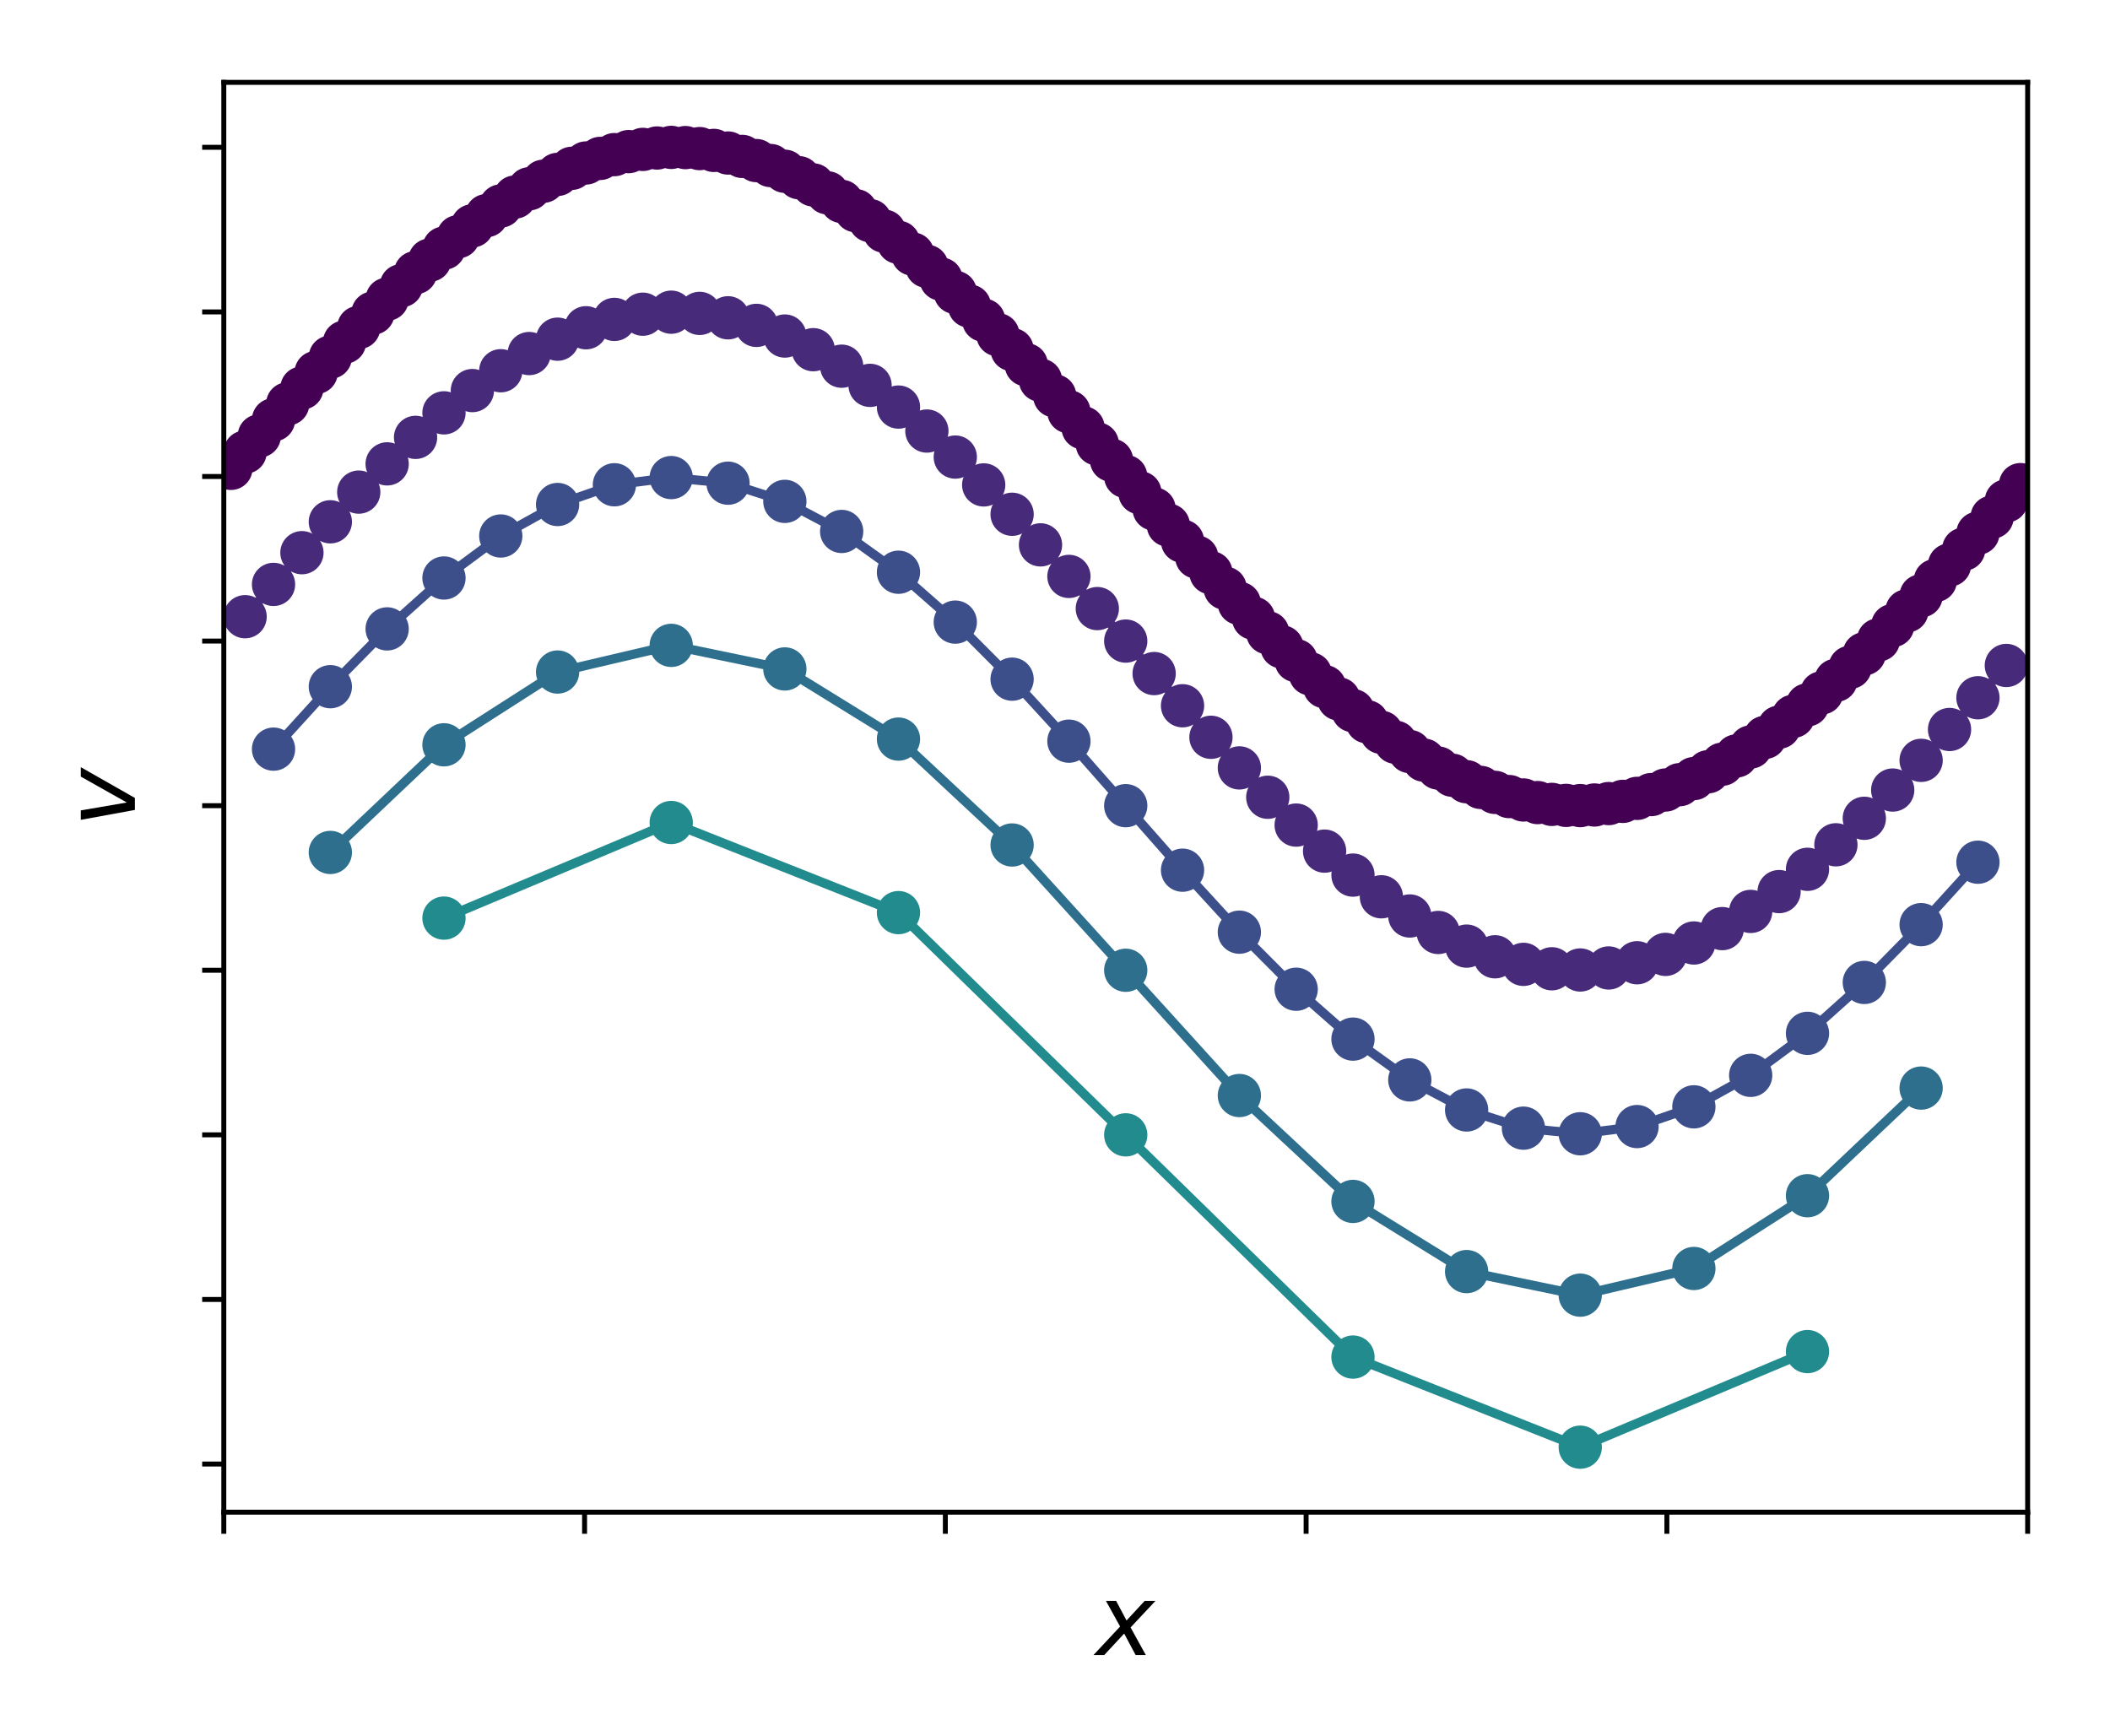 <?xml version="1.0" encoding="utf-8" standalone="no"?>
<!DOCTYPE svg PUBLIC "-//W3C//DTD SVG 1.1//EN"
  "http://www.w3.org/Graphics/SVG/1.1/DTD/svg11.dtd">
<!-- Created with matplotlib (https://matplotlib.org/) -->
<svg height="280.8pt" version="1.1" viewBox="0 0 341.28 280.8" width="341.28pt" xmlns="http://www.w3.org/2000/svg" xmlns:xlink="http://www.w3.org/1999/xlink">
 <defs>
  <style type="text/css">
*{stroke-linecap:butt;stroke-linejoin:round;}
  </style>
 </defs>
 <g id="figure_1">
  <g id="patch_1">
   <path d="M 0 280.8 
L 341.28 280.8 
L 341.28 0 
L 0 0 
z
" style="fill:#ffffff;"/>
  </g>
  <g id="axes_1">
   <g id="patch_2">
    <path d="M 36.2 244.6 
L 327.96 244.6 
L 327.96 13.32 
L 36.2 13.32 
z
" style="fill:#ffffff;"/>
   </g>
   <g id="matplotlib.axis_1">
    <g id="xtick_1">
     <g id="line2d_1">
      <defs>
       <path d="M 0 0 
L 0 3.5 
" id="m8aefa8450c" style="stroke:#000000;stroke-width:0.8;"/>
      </defs>
      <g>
       <use style="stroke:#000000;stroke-width:0.8;" x="36.2" xlink:href="#m8aefa8450c" y="244.6"/>
      </g>
     </g>
    </g>
    <g id="xtick_2">
     <g id="line2d_2">
      <g>
       <use style="stroke:#000000;stroke-width:0.8;" x="94.552" xlink:href="#m8aefa8450c" y="244.6"/>
      </g>
     </g>
    </g>
    <g id="xtick_3">
     <g id="line2d_3">
      <g>
       <use style="stroke:#000000;stroke-width:0.8;" x="152.904" xlink:href="#m8aefa8450c" y="244.6"/>
      </g>
     </g>
    </g>
    <g id="xtick_4">
     <g id="line2d_4">
      <g>
       <use style="stroke:#000000;stroke-width:0.8;" x="211.256" xlink:href="#m8aefa8450c" y="244.6"/>
      </g>
     </g>
    </g>
    <g id="xtick_5">
     <g id="line2d_5">
      <g>
       <use style="stroke:#000000;stroke-width:0.8;" x="269.608" xlink:href="#m8aefa8450c" y="244.6"/>
      </g>
     </g>
    </g>
    <g id="xtick_6">
     <g id="line2d_6">
      <g>
       <use style="stroke:#000000;stroke-width:0.8;" x="327.96" xlink:href="#m8aefa8450c" y="244.6"/>
      </g>
     </g>
    </g>
    <g id="text_1">
     <!-- $x$ -->
     <defs>
      <path d="M 60.016 54.688 
L 34.906 27.875 
L 50.297 0 
L 39.984 0 
L 28.422 21.688 
L 8.297 0 
L -2.594 0 
L 24.312 28.812 
L 10.016 54.688 
L 20.312 54.688 
L 30.812 34.906 
L 49.125 54.688 
z
" id="DejaVuSans-Oblique-120"/>
     </defs>
     <g transform="translate(177.28 267.757)scale(0.16 -0.16)">
      <use transform="translate(0 0.312)" xlink:href="#DejaVuSans-Oblique-120"/>
     </g>
    </g>
   </g>
   <g id="matplotlib.axis_2">
    <g id="ytick_1">
     <g id="line2d_7">
      <defs>
       <path d="M 0 0 
L -3.5 0 
" id="mc5ade97945" style="stroke:#000000;stroke-width:0.8;"/>
      </defs>
      <g>
       <use style="stroke:#000000;stroke-width:0.8;" x="36.2" xlink:href="#mc5ade97945" y="236.811"/>
      </g>
     </g>
    </g>
    <g id="ytick_2">
     <g id="line2d_8">
      <g>
       <use style="stroke:#000000;stroke-width:0.8;" x="36.2" xlink:href="#mc5ade97945" y="210.189"/>
      </g>
     </g>
    </g>
    <g id="ytick_3">
     <g id="line2d_9">
      <g>
       <use style="stroke:#000000;stroke-width:0.8;" x="36.2" xlink:href="#mc5ade97945" y="183.566"/>
      </g>
     </g>
    </g>
    <g id="ytick_4">
     <g id="line2d_10">
      <g>
       <use style="stroke:#000000;stroke-width:0.8;" x="36.2" xlink:href="#mc5ade97945" y="156.943"/>
      </g>
     </g>
    </g>
    <g id="ytick_5">
     <g id="line2d_11">
      <g>
       <use style="stroke:#000000;stroke-width:0.8;" x="36.2" xlink:href="#mc5ade97945" y="130.32"/>
      </g>
     </g>
    </g>
    <g id="ytick_6">
     <g id="line2d_12">
      <g>
       <use style="stroke:#000000;stroke-width:0.8;" x="36.2" xlink:href="#mc5ade97945" y="103.697"/>
      </g>
     </g>
    </g>
    <g id="ytick_7">
     <g id="line2d_13">
      <g>
       <use style="stroke:#000000;stroke-width:0.8;" x="36.2" xlink:href="#mc5ade97945" y="77.074"/>
      </g>
     </g>
    </g>
    <g id="ytick_8">
     <g id="line2d_14">
      <g>
       <use style="stroke:#000000;stroke-width:0.8;" x="36.2" xlink:href="#mc5ade97945" y="50.452"/>
      </g>
     </g>
    </g>
    <g id="ytick_9">
     <g id="line2d_15">
      <g>
       <use style="stroke:#000000;stroke-width:0.8;" x="36.2" xlink:href="#mc5ade97945" y="23.829"/>
      </g>
     </g>
    </g>
    <g id="text_2">
     <!-- $v$ -->
     <defs>
      <path d="M 7.172 54.688 
L 16.703 54.688 
L 24.703 8.203 
L 50.875 54.688 
L 60.406 54.688 
L 29.297 0 
L 17.188 0 
z
" id="DejaVuSans-Oblique-118"/>
     </defs>
     <g transform="translate(21.872 133.76)rotate(-90)scale(0.16 -0.16)">
      <use transform="translate(0 0.312)" xlink:href="#DejaVuSans-Oblique-118"/>
     </g>
    </g>
   </g>
   <g id="line2d_16">
    <path clip-path="url(#p6de6a94a23)" d="M 36.2 77.074 
L 47.687 64.037 
L 54.579 56.546 
L 60.322 50.642 
L 64.917 46.205 
L 69.511 42.07 
L 74.106 38.278 
L 77.552 35.681 
L 80.998 33.312 
L 84.444 31.183 
L 87.89 29.308 
L 91.336 27.695 
L 94.782 26.354 
L 98.228 25.292 
L 101.674 24.515 
L 105.12 24.028 
L 108.566 23.833 
L 112.012 23.93 
L 115.458 24.321 
L 118.904 25.001 
L 122.35 25.969 
L 125.796 27.217 
L 129.242 28.74 
L 132.688 30.529 
L 136.134 32.575 
L 139.58 34.865 
L 143.026 37.388 
L 147.62 41.089 
L 152.215 45.141 
L 156.809 49.507 
L 162.553 55.337 
L 168.296 61.5 
L 176.337 70.505 
L 197.013 93.904 
L 202.756 100.007 
L 208.499 105.76 
L 213.094 110.051 
L 217.689 114.02 
L 222.283 117.627 
L 225.729 120.073 
L 229.175 122.283 
L 232.621 124.245 
L 236.067 125.946 
L 239.513 127.379 
L 242.959 128.534 
L 246.405 129.406 
L 249.851 129.991 
L 253.297 130.283 
L 256.743 130.283 
L 260.189 129.991 
L 263.635 129.406 
L 267.081 128.534 
L 270.527 127.379 
L 273.973 125.946 
L 277.419 124.245 
L 280.865 122.283 
L 284.311 120.073 
L 287.757 117.627 
L 291.203 114.957 
L 295.797 111.075 
L 300.392 106.861 
L 304.987 102.356 
L 310.73 96.381 
L 317.622 88.831 
L 327.96 77.074 
L 327.96 77.074 
" style="fill:none;stroke:#000000;stroke-linecap:square;stroke-width:1.5;"/>
   </g>
   <g id="line2d_17">
    <path clip-path="url(#p6de6a94a23)" d="M 37.349 75.758 
L 39.646 73.127 
L 41.943 70.506 
L 44.241 67.902 
L 46.538 65.32 
L 48.835 62.766 
L 51.133 60.248 
L 53.43 57.771 
L 55.727 55.341 
L 58.025 52.964 
L 60.322 50.646 
L 62.619 48.393 
L 64.917 46.21 
L 67.214 44.102 
L 69.511 42.076 
L 71.809 40.135 
L 74.106 38.284 
L 76.403 36.528 
L 78.7 34.872 
L 80.998 33.318 
L 83.295 31.872 
L 85.592 30.537 
L 87.89 29.315 
L 90.187 28.21 
L 92.484 27.225 
L 94.782 26.362 
L 97.079 25.623 
L 99.376 25.009 
L 101.674 24.524 
L 103.971 24.166 
L 106.268 23.939 
L 108.566 23.841 
L 110.863 23.873 
L 113.16 24.036 
L 115.458 24.329 
L 117.755 24.75 
L 120.052 25.3 
L 122.35 25.976 
L 124.647 26.778 
L 126.944 27.702 
L 129.242 28.748 
L 131.539 29.911 
L 133.836 31.19 
L 136.134 32.582 
L 138.431 34.082 
L 140.728 35.687 
L 143.026 37.394 
L 145.323 39.198 
L 147.62 41.094 
L 149.917 43.079 
L 152.215 45.146 
L 154.512 47.292 
L 156.809 49.511 
L 159.107 51.797 
L 161.404 54.145 
L 163.701 56.549 
L 165.999 59.004 
L 168.296 61.502 
L 170.593 64.039 
L 172.891 66.608 
L 175.188 69.202 
L 177.485 71.815 
L 179.783 74.442 
L 182.08 77.074 
L 184.377 79.707 
L 186.675 82.334 
L 188.972 84.947 
L 191.269 87.541 
L 193.567 90.11 
L 195.864 92.647 
L 198.161 95.145 
L 200.459 97.599 
L 202.756 100.004 
L 205.053 102.352 
L 207.351 104.638 
L 209.648 106.857 
L 211.945 109.002 
L 214.243 111.07 
L 216.54 113.055 
L 218.837 114.951 
L 221.134 116.755 
L 223.432 118.462 
L 225.729 120.067 
L 228.026 121.567 
L 230.324 122.958 
L 232.621 124.237 
L 234.918 125.401 
L 237.216 126.446 
L 239.513 127.371 
L 241.81 128.172 
L 244.108 128.849 
L 246.405 129.398 
L 248.702 129.82 
L 251 130.113 
L 253.297 130.275 
L 255.594 130.308 
L 257.892 130.21 
L 260.189 129.982 
L 262.486 129.625 
L 264.784 129.139 
L 267.081 128.526 
L 269.378 127.787 
L 271.676 126.924 
L 273.973 125.939 
L 276.27 124.834 
L 278.568 123.612 
L 280.865 122.277 
L 283.162 120.83 
L 285.46 119.277 
L 287.757 117.621 
L 290.054 115.865 
L 292.351 114.014 
L 294.649 112.073 
L 296.946 110.046 
L 299.243 107.939 
L 301.541 105.756 
L 303.838 103.503 
L 306.135 101.185 
L 308.433 98.808 
L 310.73 96.378 
L 313.027 93.901 
L 315.325 91.383 
L 317.622 88.829 
L 319.919 86.247 
L 322.217 83.642 
L 324.514 81.022 
L 326.811 78.391 
" style="fill:none;stroke:#440154;stroke-linecap:square;stroke-width:1.5;"/>
    <defs>
     <path d="M 0 3 
C 0.796 3 1.559 2.684 2.121 2.121 
C 2.684 1.559 3 0.796 3 0 
C 3 -0.796 2.684 -1.559 2.121 -2.121 
C 1.559 -2.684 0.796 -3 0 -3 
C -0.796 -3 -1.559 -2.684 -2.121 -2.121 
C -2.684 -1.559 -3 -0.796 -3 0 
C -3 0.796 -2.684 1.559 -2.121 2.121 
C -1.559 2.684 -0.796 3 0 3 
z
" id="m73cf9adbae" style="stroke:#440154;"/>
    </defs>
    <g clip-path="url(#p6de6a94a23)">
     <use style="fill:#440154;stroke:#440154;" x="37.349" xlink:href="#m73cf9adbae" y="75.758"/>
     <use style="fill:#440154;stroke:#440154;" x="39.646" xlink:href="#m73cf9adbae" y="73.127"/>
     <use style="fill:#440154;stroke:#440154;" x="41.943" xlink:href="#m73cf9adbae" y="70.506"/>
     <use style="fill:#440154;stroke:#440154;" x="44.241" xlink:href="#m73cf9adbae" y="67.902"/>
     <use style="fill:#440154;stroke:#440154;" x="46.538" xlink:href="#m73cf9adbae" y="65.32"/>
     <use style="fill:#440154;stroke:#440154;" x="48.835" xlink:href="#m73cf9adbae" y="62.766"/>
     <use style="fill:#440154;stroke:#440154;" x="51.133" xlink:href="#m73cf9adbae" y="60.248"/>
     <use style="fill:#440154;stroke:#440154;" x="53.43" xlink:href="#m73cf9adbae" y="57.771"/>
     <use style="fill:#440154;stroke:#440154;" x="55.727" xlink:href="#m73cf9adbae" y="55.341"/>
     <use style="fill:#440154;stroke:#440154;" x="58.025" xlink:href="#m73cf9adbae" y="52.964"/>
     <use style="fill:#440154;stroke:#440154;" x="60.322" xlink:href="#m73cf9adbae" y="50.646"/>
     <use style="fill:#440154;stroke:#440154;" x="62.619" xlink:href="#m73cf9adbae" y="48.393"/>
     <use style="fill:#440154;stroke:#440154;" x="64.917" xlink:href="#m73cf9adbae" y="46.21"/>
     <use style="fill:#440154;stroke:#440154;" x="67.214" xlink:href="#m73cf9adbae" y="44.102"/>
     <use style="fill:#440154;stroke:#440154;" x="69.511" xlink:href="#m73cf9adbae" y="42.076"/>
     <use style="fill:#440154;stroke:#440154;" x="71.809" xlink:href="#m73cf9adbae" y="40.135"/>
     <use style="fill:#440154;stroke:#440154;" x="74.106" xlink:href="#m73cf9adbae" y="38.284"/>
     <use style="fill:#440154;stroke:#440154;" x="76.403" xlink:href="#m73cf9adbae" y="36.528"/>
     <use style="fill:#440154;stroke:#440154;" x="78.7" xlink:href="#m73cf9adbae" y="34.872"/>
     <use style="fill:#440154;stroke:#440154;" x="80.998" xlink:href="#m73cf9adbae" y="33.318"/>
     <use style="fill:#440154;stroke:#440154;" x="83.295" xlink:href="#m73cf9adbae" y="31.872"/>
     <use style="fill:#440154;stroke:#440154;" x="85.592" xlink:href="#m73cf9adbae" y="30.537"/>
     <use style="fill:#440154;stroke:#440154;" x="87.89" xlink:href="#m73cf9adbae" y="29.315"/>
     <use style="fill:#440154;stroke:#440154;" x="90.187" xlink:href="#m73cf9adbae" y="28.21"/>
     <use style="fill:#440154;stroke:#440154;" x="92.484" xlink:href="#m73cf9adbae" y="27.225"/>
     <use style="fill:#440154;stroke:#440154;" x="94.782" xlink:href="#m73cf9adbae" y="26.362"/>
     <use style="fill:#440154;stroke:#440154;" x="97.079" xlink:href="#m73cf9adbae" y="25.623"/>
     <use style="fill:#440154;stroke:#440154;" x="99.376" xlink:href="#m73cf9adbae" y="25.009"/>
     <use style="fill:#440154;stroke:#440154;" x="101.674" xlink:href="#m73cf9adbae" y="24.524"/>
     <use style="fill:#440154;stroke:#440154;" x="103.971" xlink:href="#m73cf9adbae" y="24.166"/>
     <use style="fill:#440154;stroke:#440154;" x="106.268" xlink:href="#m73cf9adbae" y="23.939"/>
     <use style="fill:#440154;stroke:#440154;" x="108.566" xlink:href="#m73cf9adbae" y="23.841"/>
     <use style="fill:#440154;stroke:#440154;" x="110.863" xlink:href="#m73cf9adbae" y="23.873"/>
     <use style="fill:#440154;stroke:#440154;" x="113.16" xlink:href="#m73cf9adbae" y="24.036"/>
     <use style="fill:#440154;stroke:#440154;" x="115.458" xlink:href="#m73cf9adbae" y="24.329"/>
     <use style="fill:#440154;stroke:#440154;" x="117.755" xlink:href="#m73cf9adbae" y="24.75"/>
     <use style="fill:#440154;stroke:#440154;" x="120.052" xlink:href="#m73cf9adbae" y="25.3"/>
     <use style="fill:#440154;stroke:#440154;" x="122.35" xlink:href="#m73cf9adbae" y="25.976"/>
     <use style="fill:#440154;stroke:#440154;" x="124.647" xlink:href="#m73cf9adbae" y="26.778"/>
     <use style="fill:#440154;stroke:#440154;" x="126.944" xlink:href="#m73cf9adbae" y="27.702"/>
     <use style="fill:#440154;stroke:#440154;" x="129.242" xlink:href="#m73cf9adbae" y="28.748"/>
     <use style="fill:#440154;stroke:#440154;" x="131.539" xlink:href="#m73cf9adbae" y="29.911"/>
     <use style="fill:#440154;stroke:#440154;" x="133.836" xlink:href="#m73cf9adbae" y="31.19"/>
     <use style="fill:#440154;stroke:#440154;" x="136.134" xlink:href="#m73cf9adbae" y="32.582"/>
     <use style="fill:#440154;stroke:#440154;" x="138.431" xlink:href="#m73cf9adbae" y="34.082"/>
     <use style="fill:#440154;stroke:#440154;" x="140.728" xlink:href="#m73cf9adbae" y="35.687"/>
     <use style="fill:#440154;stroke:#440154;" x="143.026" xlink:href="#m73cf9adbae" y="37.394"/>
     <use style="fill:#440154;stroke:#440154;" x="145.323" xlink:href="#m73cf9adbae" y="39.198"/>
     <use style="fill:#440154;stroke:#440154;" x="147.62" xlink:href="#m73cf9adbae" y="41.094"/>
     <use style="fill:#440154;stroke:#440154;" x="149.917" xlink:href="#m73cf9adbae" y="43.079"/>
     <use style="fill:#440154;stroke:#440154;" x="152.215" xlink:href="#m73cf9adbae" y="45.146"/>
     <use style="fill:#440154;stroke:#440154;" x="154.512" xlink:href="#m73cf9adbae" y="47.292"/>
     <use style="fill:#440154;stroke:#440154;" x="156.809" xlink:href="#m73cf9adbae" y="49.511"/>
     <use style="fill:#440154;stroke:#440154;" x="159.107" xlink:href="#m73cf9adbae" y="51.797"/>
     <use style="fill:#440154;stroke:#440154;" x="161.404" xlink:href="#m73cf9adbae" y="54.145"/>
     <use style="fill:#440154;stroke:#440154;" x="163.701" xlink:href="#m73cf9adbae" y="56.549"/>
     <use style="fill:#440154;stroke:#440154;" x="165.999" xlink:href="#m73cf9adbae" y="59.004"/>
     <use style="fill:#440154;stroke:#440154;" x="168.296" xlink:href="#m73cf9adbae" y="61.502"/>
     <use style="fill:#440154;stroke:#440154;" x="170.593" xlink:href="#m73cf9adbae" y="64.039"/>
     <use style="fill:#440154;stroke:#440154;" x="172.891" xlink:href="#m73cf9adbae" y="66.608"/>
     <use style="fill:#440154;stroke:#440154;" x="175.188" xlink:href="#m73cf9adbae" y="69.202"/>
     <use style="fill:#440154;stroke:#440154;" x="177.485" xlink:href="#m73cf9adbae" y="71.815"/>
     <use style="fill:#440154;stroke:#440154;" x="179.783" xlink:href="#m73cf9adbae" y="74.442"/>
     <use style="fill:#440154;stroke:#440154;" x="182.08" xlink:href="#m73cf9adbae" y="77.074"/>
     <use style="fill:#440154;stroke:#440154;" x="184.377" xlink:href="#m73cf9adbae" y="79.707"/>
     <use style="fill:#440154;stroke:#440154;" x="186.675" xlink:href="#m73cf9adbae" y="82.334"/>
     <use style="fill:#440154;stroke:#440154;" x="188.972" xlink:href="#m73cf9adbae" y="84.947"/>
     <use style="fill:#440154;stroke:#440154;" x="191.269" xlink:href="#m73cf9adbae" y="87.541"/>
     <use style="fill:#440154;stroke:#440154;" x="193.567" xlink:href="#m73cf9adbae" y="90.11"/>
     <use style="fill:#440154;stroke:#440154;" x="195.864" xlink:href="#m73cf9adbae" y="92.647"/>
     <use style="fill:#440154;stroke:#440154;" x="198.161" xlink:href="#m73cf9adbae" y="95.145"/>
     <use style="fill:#440154;stroke:#440154;" x="200.459" xlink:href="#m73cf9adbae" y="97.599"/>
     <use style="fill:#440154;stroke:#440154;" x="202.756" xlink:href="#m73cf9adbae" y="100.004"/>
     <use style="fill:#440154;stroke:#440154;" x="205.053" xlink:href="#m73cf9adbae" y="102.352"/>
     <use style="fill:#440154;stroke:#440154;" x="207.351" xlink:href="#m73cf9adbae" y="104.638"/>
     <use style="fill:#440154;stroke:#440154;" x="209.648" xlink:href="#m73cf9adbae" y="106.857"/>
     <use style="fill:#440154;stroke:#440154;" x="211.945" xlink:href="#m73cf9adbae" y="109.002"/>
     <use style="fill:#440154;stroke:#440154;" x="214.243" xlink:href="#m73cf9adbae" y="111.07"/>
     <use style="fill:#440154;stroke:#440154;" x="216.54" xlink:href="#m73cf9adbae" y="113.055"/>
     <use style="fill:#440154;stroke:#440154;" x="218.837" xlink:href="#m73cf9adbae" y="114.951"/>
     <use style="fill:#440154;stroke:#440154;" x="221.134" xlink:href="#m73cf9adbae" y="116.755"/>
     <use style="fill:#440154;stroke:#440154;" x="223.432" xlink:href="#m73cf9adbae" y="118.462"/>
     <use style="fill:#440154;stroke:#440154;" x="225.729" xlink:href="#m73cf9adbae" y="120.067"/>
     <use style="fill:#440154;stroke:#440154;" x="228.026" xlink:href="#m73cf9adbae" y="121.567"/>
     <use style="fill:#440154;stroke:#440154;" x="230.324" xlink:href="#m73cf9adbae" y="122.958"/>
     <use style="fill:#440154;stroke:#440154;" x="232.621" xlink:href="#m73cf9adbae" y="124.237"/>
     <use style="fill:#440154;stroke:#440154;" x="234.918" xlink:href="#m73cf9adbae" y="125.401"/>
     <use style="fill:#440154;stroke:#440154;" x="237.216" xlink:href="#m73cf9adbae" y="126.446"/>
     <use style="fill:#440154;stroke:#440154;" x="239.513" xlink:href="#m73cf9adbae" y="127.371"/>
     <use style="fill:#440154;stroke:#440154;" x="241.81" xlink:href="#m73cf9adbae" y="128.172"/>
     <use style="fill:#440154;stroke:#440154;" x="244.108" xlink:href="#m73cf9adbae" y="128.849"/>
     <use style="fill:#440154;stroke:#440154;" x="246.405" xlink:href="#m73cf9adbae" y="129.398"/>
     <use style="fill:#440154;stroke:#440154;" x="248.702" xlink:href="#m73cf9adbae" y="129.82"/>
     <use style="fill:#440154;stroke:#440154;" x="251" xlink:href="#m73cf9adbae" y="130.113"/>
     <use style="fill:#440154;stroke:#440154;" x="253.297" xlink:href="#m73cf9adbae" y="130.275"/>
     <use style="fill:#440154;stroke:#440154;" x="255.594" xlink:href="#m73cf9adbae" y="130.308"/>
     <use style="fill:#440154;stroke:#440154;" x="257.892" xlink:href="#m73cf9adbae" y="130.21"/>
     <use style="fill:#440154;stroke:#440154;" x="260.189" xlink:href="#m73cf9adbae" y="129.982"/>
     <use style="fill:#440154;stroke:#440154;" x="262.486" xlink:href="#m73cf9adbae" y="129.625"/>
     <use style="fill:#440154;stroke:#440154;" x="264.784" xlink:href="#m73cf9adbae" y="129.139"/>
     <use style="fill:#440154;stroke:#440154;" x="267.081" xlink:href="#m73cf9adbae" y="128.526"/>
     <use style="fill:#440154;stroke:#440154;" x="269.378" xlink:href="#m73cf9adbae" y="127.787"/>
     <use style="fill:#440154;stroke:#440154;" x="271.676" xlink:href="#m73cf9adbae" y="126.924"/>
     <use style="fill:#440154;stroke:#440154;" x="273.973" xlink:href="#m73cf9adbae" y="125.939"/>
     <use style="fill:#440154;stroke:#440154;" x="276.27" xlink:href="#m73cf9adbae" y="124.834"/>
     <use style="fill:#440154;stroke:#440154;" x="278.568" xlink:href="#m73cf9adbae" y="123.612"/>
     <use style="fill:#440154;stroke:#440154;" x="280.865" xlink:href="#m73cf9adbae" y="122.277"/>
     <use style="fill:#440154;stroke:#440154;" x="283.162" xlink:href="#m73cf9adbae" y="120.83"/>
     <use style="fill:#440154;stroke:#440154;" x="285.46" xlink:href="#m73cf9adbae" y="119.277"/>
     <use style="fill:#440154;stroke:#440154;" x="287.757" xlink:href="#m73cf9adbae" y="117.621"/>
     <use style="fill:#440154;stroke:#440154;" x="290.054" xlink:href="#m73cf9adbae" y="115.865"/>
     <use style="fill:#440154;stroke:#440154;" x="292.351" xlink:href="#m73cf9adbae" y="114.014"/>
     <use style="fill:#440154;stroke:#440154;" x="294.649" xlink:href="#m73cf9adbae" y="112.073"/>
     <use style="fill:#440154;stroke:#440154;" x="296.946" xlink:href="#m73cf9adbae" y="110.046"/>
     <use style="fill:#440154;stroke:#440154;" x="299.243" xlink:href="#m73cf9adbae" y="107.939"/>
     <use style="fill:#440154;stroke:#440154;" x="301.541" xlink:href="#m73cf9adbae" y="105.756"/>
     <use style="fill:#440154;stroke:#440154;" x="303.838" xlink:href="#m73cf9adbae" y="103.503"/>
     <use style="fill:#440154;stroke:#440154;" x="306.135" xlink:href="#m73cf9adbae" y="101.185"/>
     <use style="fill:#440154;stroke:#440154;" x="308.433" xlink:href="#m73cf9adbae" y="98.808"/>
     <use style="fill:#440154;stroke:#440154;" x="310.73" xlink:href="#m73cf9adbae" y="96.378"/>
     <use style="fill:#440154;stroke:#440154;" x="313.027" xlink:href="#m73cf9adbae" y="93.901"/>
     <use style="fill:#440154;stroke:#440154;" x="315.325" xlink:href="#m73cf9adbae" y="91.383"/>
     <use style="fill:#440154;stroke:#440154;" x="317.622" xlink:href="#m73cf9adbae" y="88.829"/>
     <use style="fill:#440154;stroke:#440154;" x="319.919" xlink:href="#m73cf9adbae" y="86.247"/>
     <use style="fill:#440154;stroke:#440154;" x="322.217" xlink:href="#m73cf9adbae" y="83.642"/>
     <use style="fill:#440154;stroke:#440154;" x="324.514" xlink:href="#m73cf9adbae" y="81.022"/>
     <use style="fill:#440154;stroke:#440154;" x="326.811" xlink:href="#m73cf9adbae" y="78.391"/>
    </g>
   </g>
   <g id="line2d_18">
    <path clip-path="url(#p6de6a94a23)" d="M 39.646 99.752 
L 44.241 94.53 
L 48.835 89.398 
L 53.43 84.405 
L 58.025 79.601 
L 62.619 75.033 
L 67.214 70.745 
L 71.809 66.78 
L 76.403 63.176 
L 80.998 59.968 
L 85.592 57.188 
L 90.187 54.863 
L 94.782 53.016 
L 99.376 51.664 
L 103.971 50.822 
L 108.566 50.496 
L 113.16 50.692 
L 117.755 51.405 
L 122.35 52.631 
L 126.944 54.355 
L 131.539 56.563 
L 136.134 59.232 
L 140.728 62.335 
L 145.323 65.844 
L 149.917 69.722 
L 154.512 73.933 
L 159.107 78.435 
L 163.701 83.185 
L 168.296 88.135 
L 172.891 93.237 
L 177.485 98.441 
L 182.08 103.697 
L 186.675 108.953 
L 191.269 114.158 
L 195.864 119.26 
L 200.459 124.21 
L 205.053 128.959 
L 209.648 133.461 
L 214.243 137.672 
L 218.837 141.551 
L 223.432 145.059 
L 228.026 148.163 
L 232.621 150.831 
L 237.216 153.039 
L 241.81 154.764 
L 246.405 155.989 
L 251 156.703 
L 255.594 156.898 
L 260.189 156.573 
L 264.784 155.73 
L 269.378 154.379 
L 273.973 152.532 
L 278.568 150.207 
L 283.162 147.426 
L 287.757 144.219 
L 292.351 140.614 
L 296.946 136.649 
L 301.541 132.361 
L 306.135 127.793 
L 310.73 122.989 
L 315.325 117.997 
L 319.919 112.864 
L 324.514 107.642 
" style="fill:none;stroke:#472a7a;stroke-linecap:square;stroke-width:1.5;"/>
    <defs>
     <path d="M 0 3 
C 0.796 3 1.559 2.684 2.121 2.121 
C 2.684 1.559 3 0.796 3 0 
C 3 -0.796 2.684 -1.559 2.121 -2.121 
C 1.559 -2.684 0.796 -3 0 -3 
C -0.796 -3 -1.559 -2.684 -2.121 -2.121 
C -2.684 -1.559 -3 -0.796 -3 0 
C -3 0.796 -2.684 1.559 -2.121 2.121 
C -1.559 2.684 -0.796 3 0 3 
z
" id="m109bf31521" style="stroke:#472a7a;"/>
    </defs>
    <g clip-path="url(#p6de6a94a23)">
     <use style="fill:#472a7a;stroke:#472a7a;" x="39.646" xlink:href="#m109bf31521" y="99.752"/>
     <use style="fill:#472a7a;stroke:#472a7a;" x="44.241" xlink:href="#m109bf31521" y="94.53"/>
     <use style="fill:#472a7a;stroke:#472a7a;" x="48.835" xlink:href="#m109bf31521" y="89.398"/>
     <use style="fill:#472a7a;stroke:#472a7a;" x="53.43" xlink:href="#m109bf31521" y="84.405"/>
     <use style="fill:#472a7a;stroke:#472a7a;" x="58.025" xlink:href="#m109bf31521" y="79.601"/>
     <use style="fill:#472a7a;stroke:#472a7a;" x="62.619" xlink:href="#m109bf31521" y="75.033"/>
     <use style="fill:#472a7a;stroke:#472a7a;" x="67.214" xlink:href="#m109bf31521" y="70.745"/>
     <use style="fill:#472a7a;stroke:#472a7a;" x="71.809" xlink:href="#m109bf31521" y="66.78"/>
     <use style="fill:#472a7a;stroke:#472a7a;" x="76.403" xlink:href="#m109bf31521" y="63.176"/>
     <use style="fill:#472a7a;stroke:#472a7a;" x="80.998" xlink:href="#m109bf31521" y="59.968"/>
     <use style="fill:#472a7a;stroke:#472a7a;" x="85.592" xlink:href="#m109bf31521" y="57.188"/>
     <use style="fill:#472a7a;stroke:#472a7a;" x="90.187" xlink:href="#m109bf31521" y="54.863"/>
     <use style="fill:#472a7a;stroke:#472a7a;" x="94.782" xlink:href="#m109bf31521" y="53.016"/>
     <use style="fill:#472a7a;stroke:#472a7a;" x="99.376" xlink:href="#m109bf31521" y="51.664"/>
     <use style="fill:#472a7a;stroke:#472a7a;" x="103.971" xlink:href="#m109bf31521" y="50.822"/>
     <use style="fill:#472a7a;stroke:#472a7a;" x="108.566" xlink:href="#m109bf31521" y="50.496"/>
     <use style="fill:#472a7a;stroke:#472a7a;" x="113.16" xlink:href="#m109bf31521" y="50.692"/>
     <use style="fill:#472a7a;stroke:#472a7a;" x="117.755" xlink:href="#m109bf31521" y="51.405"/>
     <use style="fill:#472a7a;stroke:#472a7a;" x="122.35" xlink:href="#m109bf31521" y="52.631"/>
     <use style="fill:#472a7a;stroke:#472a7a;" x="126.944" xlink:href="#m109bf31521" y="54.355"/>
     <use style="fill:#472a7a;stroke:#472a7a;" x="131.539" xlink:href="#m109bf31521" y="56.563"/>
     <use style="fill:#472a7a;stroke:#472a7a;" x="136.134" xlink:href="#m109bf31521" y="59.232"/>
     <use style="fill:#472a7a;stroke:#472a7a;" x="140.728" xlink:href="#m109bf31521" y="62.335"/>
     <use style="fill:#472a7a;stroke:#472a7a;" x="145.323" xlink:href="#m109bf31521" y="65.844"/>
     <use style="fill:#472a7a;stroke:#472a7a;" x="149.917" xlink:href="#m109bf31521" y="69.722"/>
     <use style="fill:#472a7a;stroke:#472a7a;" x="154.512" xlink:href="#m109bf31521" y="73.933"/>
     <use style="fill:#472a7a;stroke:#472a7a;" x="159.107" xlink:href="#m109bf31521" y="78.435"/>
     <use style="fill:#472a7a;stroke:#472a7a;" x="163.701" xlink:href="#m109bf31521" y="83.185"/>
     <use style="fill:#472a7a;stroke:#472a7a;" x="168.296" xlink:href="#m109bf31521" y="88.135"/>
     <use style="fill:#472a7a;stroke:#472a7a;" x="172.891" xlink:href="#m109bf31521" y="93.237"/>
     <use style="fill:#472a7a;stroke:#472a7a;" x="177.485" xlink:href="#m109bf31521" y="98.441"/>
     <use style="fill:#472a7a;stroke:#472a7a;" x="182.08" xlink:href="#m109bf31521" y="103.697"/>
     <use style="fill:#472a7a;stroke:#472a7a;" x="186.675" xlink:href="#m109bf31521" y="108.953"/>
     <use style="fill:#472a7a;stroke:#472a7a;" x="191.269" xlink:href="#m109bf31521" y="114.158"/>
     <use style="fill:#472a7a;stroke:#472a7a;" x="195.864" xlink:href="#m109bf31521" y="119.26"/>
     <use style="fill:#472a7a;stroke:#472a7a;" x="200.459" xlink:href="#m109bf31521" y="124.21"/>
     <use style="fill:#472a7a;stroke:#472a7a;" x="205.053" xlink:href="#m109bf31521" y="128.959"/>
     <use style="fill:#472a7a;stroke:#472a7a;" x="209.648" xlink:href="#m109bf31521" y="133.461"/>
     <use style="fill:#472a7a;stroke:#472a7a;" x="214.243" xlink:href="#m109bf31521" y="137.672"/>
     <use style="fill:#472a7a;stroke:#472a7a;" x="218.837" xlink:href="#m109bf31521" y="141.551"/>
     <use style="fill:#472a7a;stroke:#472a7a;" x="223.432" xlink:href="#m109bf31521" y="145.059"/>
     <use style="fill:#472a7a;stroke:#472a7a;" x="228.026" xlink:href="#m109bf31521" y="148.163"/>
     <use style="fill:#472a7a;stroke:#472a7a;" x="232.621" xlink:href="#m109bf31521" y="150.831"/>
     <use style="fill:#472a7a;stroke:#472a7a;" x="237.216" xlink:href="#m109bf31521" y="153.039"/>
     <use style="fill:#472a7a;stroke:#472a7a;" x="241.81" xlink:href="#m109bf31521" y="154.764"/>
     <use style="fill:#472a7a;stroke:#472a7a;" x="246.405" xlink:href="#m109bf31521" y="155.989"/>
     <use style="fill:#472a7a;stroke:#472a7a;" x="251" xlink:href="#m109bf31521" y="156.703"/>
     <use style="fill:#472a7a;stroke:#472a7a;" x="255.594" xlink:href="#m109bf31521" y="156.898"/>
     <use style="fill:#472a7a;stroke:#472a7a;" x="260.189" xlink:href="#m109bf31521" y="156.573"/>
     <use style="fill:#472a7a;stroke:#472a7a;" x="264.784" xlink:href="#m109bf31521" y="155.73"/>
     <use style="fill:#472a7a;stroke:#472a7a;" x="269.378" xlink:href="#m109bf31521" y="154.379"/>
     <use style="fill:#472a7a;stroke:#472a7a;" x="273.973" xlink:href="#m109bf31521" y="152.532"/>
     <use style="fill:#472a7a;stroke:#472a7a;" x="278.568" xlink:href="#m109bf31521" y="150.207"/>
     <use style="fill:#472a7a;stroke:#472a7a;" x="283.162" xlink:href="#m109bf31521" y="147.426"/>
     <use style="fill:#472a7a;stroke:#472a7a;" x="287.757" xlink:href="#m109bf31521" y="144.219"/>
     <use style="fill:#472a7a;stroke:#472a7a;" x="292.351" xlink:href="#m109bf31521" y="140.614"/>
     <use style="fill:#472a7a;stroke:#472a7a;" x="296.946" xlink:href="#m109bf31521" y="136.649"/>
     <use style="fill:#472a7a;stroke:#472a7a;" x="301.541" xlink:href="#m109bf31521" y="132.361"/>
     <use style="fill:#472a7a;stroke:#472a7a;" x="306.135" xlink:href="#m109bf31521" y="127.793"/>
     <use style="fill:#472a7a;stroke:#472a7a;" x="310.73" xlink:href="#m109bf31521" y="122.989"/>
     <use style="fill:#472a7a;stroke:#472a7a;" x="315.325" xlink:href="#m109bf31521" y="117.997"/>
     <use style="fill:#472a7a;stroke:#472a7a;" x="319.919" xlink:href="#m109bf31521" y="112.864"/>
     <use style="fill:#472a7a;stroke:#472a7a;" x="324.514" xlink:href="#m109bf31521" y="107.642"/>
    </g>
   </g>
   <g id="line2d_19">
    <path clip-path="url(#p6de6a94a23)" d="M 44.241 121.176 
L 53.43 111.075 
L 62.619 101.726 
L 71.809 93.493 
L 80.998 86.698 
L 90.187 81.605 
L 99.376 78.414 
L 108.566 77.249 
L 117.755 78.156 
L 126.944 81.099 
L 136.134 85.963 
L 145.323 92.559 
L 154.512 100.629 
L 163.701 109.858 
L 172.891 119.885 
L 182.08 130.32 
L 191.269 140.755 
L 200.459 150.782 
L 209.648 160.011 
L 218.837 168.081 
L 228.026 174.677 
L 237.216 179.541 
L 246.405 182.484 
L 255.594 183.391 
L 264.784 182.226 
L 273.973 179.035 
L 283.162 173.942 
L 292.351 167.147 
L 301.541 158.914 
L 310.73 149.565 
L 319.919 139.465 
" style="fill:none;stroke:#3c4f8a;stroke-linecap:square;stroke-width:1.5;"/>
    <defs>
     <path d="M 0 3 
C 0.796 3 1.559 2.684 2.121 2.121 
C 2.684 1.559 3 0.796 3 0 
C 3 -0.796 2.684 -1.559 2.121 -2.121 
C 1.559 -2.684 0.796 -3 0 -3 
C -0.796 -3 -1.559 -2.684 -2.121 -2.121 
C -2.684 -1.559 -3 -0.796 -3 0 
C -3 0.796 -2.684 1.559 -2.121 2.121 
C -1.559 2.684 -0.796 3 0 3 
z
" id="maed7dbe800" style="stroke:#3c4f8a;"/>
    </defs>
    <g clip-path="url(#p6de6a94a23)">
     <use style="fill:#3c4f8a;stroke:#3c4f8a;" x="44.241" xlink:href="#maed7dbe800" y="121.176"/>
     <use style="fill:#3c4f8a;stroke:#3c4f8a;" x="53.43" xlink:href="#maed7dbe800" y="111.075"/>
     <use style="fill:#3c4f8a;stroke:#3c4f8a;" x="62.619" xlink:href="#maed7dbe800" y="101.726"/>
     <use style="fill:#3c4f8a;stroke:#3c4f8a;" x="71.809" xlink:href="#maed7dbe800" y="93.493"/>
     <use style="fill:#3c4f8a;stroke:#3c4f8a;" x="80.998" xlink:href="#maed7dbe800" y="86.698"/>
     <use style="fill:#3c4f8a;stroke:#3c4f8a;" x="90.187" xlink:href="#maed7dbe800" y="81.605"/>
     <use style="fill:#3c4f8a;stroke:#3c4f8a;" x="99.376" xlink:href="#maed7dbe800" y="78.414"/>
     <use style="fill:#3c4f8a;stroke:#3c4f8a;" x="108.566" xlink:href="#maed7dbe800" y="77.249"/>
     <use style="fill:#3c4f8a;stroke:#3c4f8a;" x="117.755" xlink:href="#maed7dbe800" y="78.156"/>
     <use style="fill:#3c4f8a;stroke:#3c4f8a;" x="126.944" xlink:href="#maed7dbe800" y="81.099"/>
     <use style="fill:#3c4f8a;stroke:#3c4f8a;" x="136.134" xlink:href="#maed7dbe800" y="85.963"/>
     <use style="fill:#3c4f8a;stroke:#3c4f8a;" x="145.323" xlink:href="#maed7dbe800" y="92.559"/>
     <use style="fill:#3c4f8a;stroke:#3c4f8a;" x="154.512" xlink:href="#maed7dbe800" y="100.629"/>
     <use style="fill:#3c4f8a;stroke:#3c4f8a;" x="163.701" xlink:href="#maed7dbe800" y="109.858"/>
     <use style="fill:#3c4f8a;stroke:#3c4f8a;" x="172.891" xlink:href="#maed7dbe800" y="119.885"/>
     <use style="fill:#3c4f8a;stroke:#3c4f8a;" x="182.08" xlink:href="#maed7dbe800" y="130.32"/>
     <use style="fill:#3c4f8a;stroke:#3c4f8a;" x="191.269" xlink:href="#maed7dbe800" y="140.755"/>
     <use style="fill:#3c4f8a;stroke:#3c4f8a;" x="200.459" xlink:href="#maed7dbe800" y="150.782"/>
     <use style="fill:#3c4f8a;stroke:#3c4f8a;" x="209.648" xlink:href="#maed7dbe800" y="160.011"/>
     <use style="fill:#3c4f8a;stroke:#3c4f8a;" x="218.837" xlink:href="#maed7dbe800" y="168.081"/>
     <use style="fill:#3c4f8a;stroke:#3c4f8a;" x="228.026" xlink:href="#maed7dbe800" y="174.677"/>
     <use style="fill:#3c4f8a;stroke:#3c4f8a;" x="237.216" xlink:href="#maed7dbe800" y="179.541"/>
     <use style="fill:#3c4f8a;stroke:#3c4f8a;" x="246.405" xlink:href="#maed7dbe800" y="182.484"/>
     <use style="fill:#3c4f8a;stroke:#3c4f8a;" x="255.594" xlink:href="#maed7dbe800" y="183.391"/>
     <use style="fill:#3c4f8a;stroke:#3c4f8a;" x="264.784" xlink:href="#maed7dbe800" y="182.226"/>
     <use style="fill:#3c4f8a;stroke:#3c4f8a;" x="273.973" xlink:href="#maed7dbe800" y="179.035"/>
     <use style="fill:#3c4f8a;stroke:#3c4f8a;" x="283.162" xlink:href="#maed7dbe800" y="173.942"/>
     <use style="fill:#3c4f8a;stroke:#3c4f8a;" x="292.351" xlink:href="#maed7dbe800" y="167.147"/>
     <use style="fill:#3c4f8a;stroke:#3c4f8a;" x="301.541" xlink:href="#maed7dbe800" y="158.914"/>
     <use style="fill:#3c4f8a;stroke:#3c4f8a;" x="310.73" xlink:href="#maed7dbe800" y="149.565"/>
     <use style="fill:#3c4f8a;stroke:#3c4f8a;" x="319.919" xlink:href="#maed7dbe800" y="139.465"/>
    </g>
   </g>
   <g id="line2d_20">
    <path clip-path="url(#p6de6a94a23)" d="M 53.43 137.886 
L 71.809 120.475 
L 90.187 108.703 
L 108.566 104.39 
L 126.944 108.202 
L 145.323 119.55 
L 163.701 136.68 
L 182.08 156.943 
L 200.459 177.206 
L 218.837 194.335 
L 237.216 205.684 
L 255.594 209.496 
L 273.973 205.182 
L 292.351 193.41 
L 310.73 176 
" style="fill:none;stroke:#2e6f8e;stroke-linecap:square;stroke-width:1.5;"/>
    <defs>
     <path d="M 0 3 
C 0.796 3 1.559 2.684 2.121 2.121 
C 2.684 1.559 3 0.796 3 0 
C 3 -0.796 2.684 -1.559 2.121 -2.121 
C 1.559 -2.684 0.796 -3 0 -3 
C -0.796 -3 -1.559 -2.684 -2.121 -2.121 
C -2.684 -1.559 -3 -0.796 -3 0 
C -3 0.796 -2.684 1.559 -2.121 2.121 
C -1.559 2.684 -0.796 3 0 3 
z
" id="ma1f40d004e" style="stroke:#2e6f8e;"/>
    </defs>
    <g clip-path="url(#p6de6a94a23)">
     <use style="fill:#2e6f8e;stroke:#2e6f8e;" x="53.43" xlink:href="#ma1f40d004e" y="137.886"/>
     <use style="fill:#2e6f8e;stroke:#2e6f8e;" x="71.809" xlink:href="#ma1f40d004e" y="120.475"/>
     <use style="fill:#2e6f8e;stroke:#2e6f8e;" x="90.187" xlink:href="#ma1f40d004e" y="108.703"/>
     <use style="fill:#2e6f8e;stroke:#2e6f8e;" x="108.566" xlink:href="#ma1f40d004e" y="104.39"/>
     <use style="fill:#2e6f8e;stroke:#2e6f8e;" x="126.944" xlink:href="#ma1f40d004e" y="108.202"/>
     <use style="fill:#2e6f8e;stroke:#2e6f8e;" x="145.323" xlink:href="#ma1f40d004e" y="119.55"/>
     <use style="fill:#2e6f8e;stroke:#2e6f8e;" x="163.701" xlink:href="#ma1f40d004e" y="136.68"/>
     <use style="fill:#2e6f8e;stroke:#2e6f8e;" x="182.08" xlink:href="#ma1f40d004e" y="156.943"/>
     <use style="fill:#2e6f8e;stroke:#2e6f8e;" x="200.459" xlink:href="#ma1f40d004e" y="177.206"/>
     <use style="fill:#2e6f8e;stroke:#2e6f8e;" x="218.837" xlink:href="#ma1f40d004e" y="194.335"/>
     <use style="fill:#2e6f8e;stroke:#2e6f8e;" x="237.216" xlink:href="#ma1f40d004e" y="205.684"/>
     <use style="fill:#2e6f8e;stroke:#2e6f8e;" x="255.594" xlink:href="#ma1f40d004e" y="209.496"/>
     <use style="fill:#2e6f8e;stroke:#2e6f8e;" x="273.973" xlink:href="#ma1f40d004e" y="205.182"/>
     <use style="fill:#2e6f8e;stroke:#2e6f8e;" x="292.351" xlink:href="#ma1f40d004e" y="193.41"/>
     <use style="fill:#2e6f8e;stroke:#2e6f8e;" x="310.73" xlink:href="#ma1f40d004e" y="176"/>
    </g>
   </g>
   <g id="line2d_21">
    <path clip-path="url(#p6de6a94a23)" d="M 71.809 148.508 
L 108.566 133.044 
L 145.323 147.619 
L 182.08 183.566 
L 218.837 219.513 
L 255.594 234.087 
L 292.351 218.624 
" style="fill:none;stroke:#228b8d;stroke-linecap:square;stroke-width:1.5;"/>
    <defs>
     <path d="M 0 3 
C 0.796 3 1.559 2.684 2.121 2.121 
C 2.684 1.559 3 0.796 3 0 
C 3 -0.796 2.684 -1.559 2.121 -2.121 
C 1.559 -2.684 0.796 -3 0 -3 
C -0.796 -3 -1.559 -2.684 -2.121 -2.121 
C -2.684 -1.559 -3 -0.796 -3 0 
C -3 0.796 -2.684 1.559 -2.121 2.121 
C -1.559 2.684 -0.796 3 0 3 
z
" id="mfb01b95740" style="stroke:#228b8d;"/>
    </defs>
    <g clip-path="url(#p6de6a94a23)">
     <use style="fill:#228b8d;stroke:#228b8d;" x="71.809" xlink:href="#mfb01b95740" y="148.508"/>
     <use style="fill:#228b8d;stroke:#228b8d;" x="108.566" xlink:href="#mfb01b95740" y="133.044"/>
     <use style="fill:#228b8d;stroke:#228b8d;" x="145.323" xlink:href="#mfb01b95740" y="147.619"/>
     <use style="fill:#228b8d;stroke:#228b8d;" x="182.08" xlink:href="#mfb01b95740" y="183.566"/>
     <use style="fill:#228b8d;stroke:#228b8d;" x="218.837" xlink:href="#mfb01b95740" y="219.513"/>
     <use style="fill:#228b8d;stroke:#228b8d;" x="255.594" xlink:href="#mfb01b95740" y="234.087"/>
     <use style="fill:#228b8d;stroke:#228b8d;" x="292.351" xlink:href="#mfb01b95740" y="218.624"/>
    </g>
   </g>
   <g id="patch_3">
    <path d="M 36.2 244.6 
L 36.2 13.32 
" style="fill:none;stroke:#000000;stroke-linecap:square;stroke-linejoin:miter;stroke-width:0.8;"/>
   </g>
   <g id="patch_4">
    <path d="M 327.96 244.6 
L 327.96 13.32 
" style="fill:none;stroke:#000000;stroke-linecap:square;stroke-linejoin:miter;stroke-width:0.8;"/>
   </g>
   <g id="patch_5">
    <path d="M 36.2 244.6 
L 327.96 244.6 
" style="fill:none;stroke:#000000;stroke-linecap:square;stroke-linejoin:miter;stroke-width:0.8;"/>
   </g>
   <g id="patch_6">
    <path d="M 36.2 13.32 
L 327.96 13.32 
" style="fill:none;stroke:#000000;stroke-linecap:square;stroke-linejoin:miter;stroke-width:0.8;"/>
   </g>
  </g>
 </g>
 <defs>
  <clipPath id="p6de6a94a23">
   <rect height="231.28" width="291.76" x="36.2" y="13.32"/>
  </clipPath>
 </defs>
</svg>
